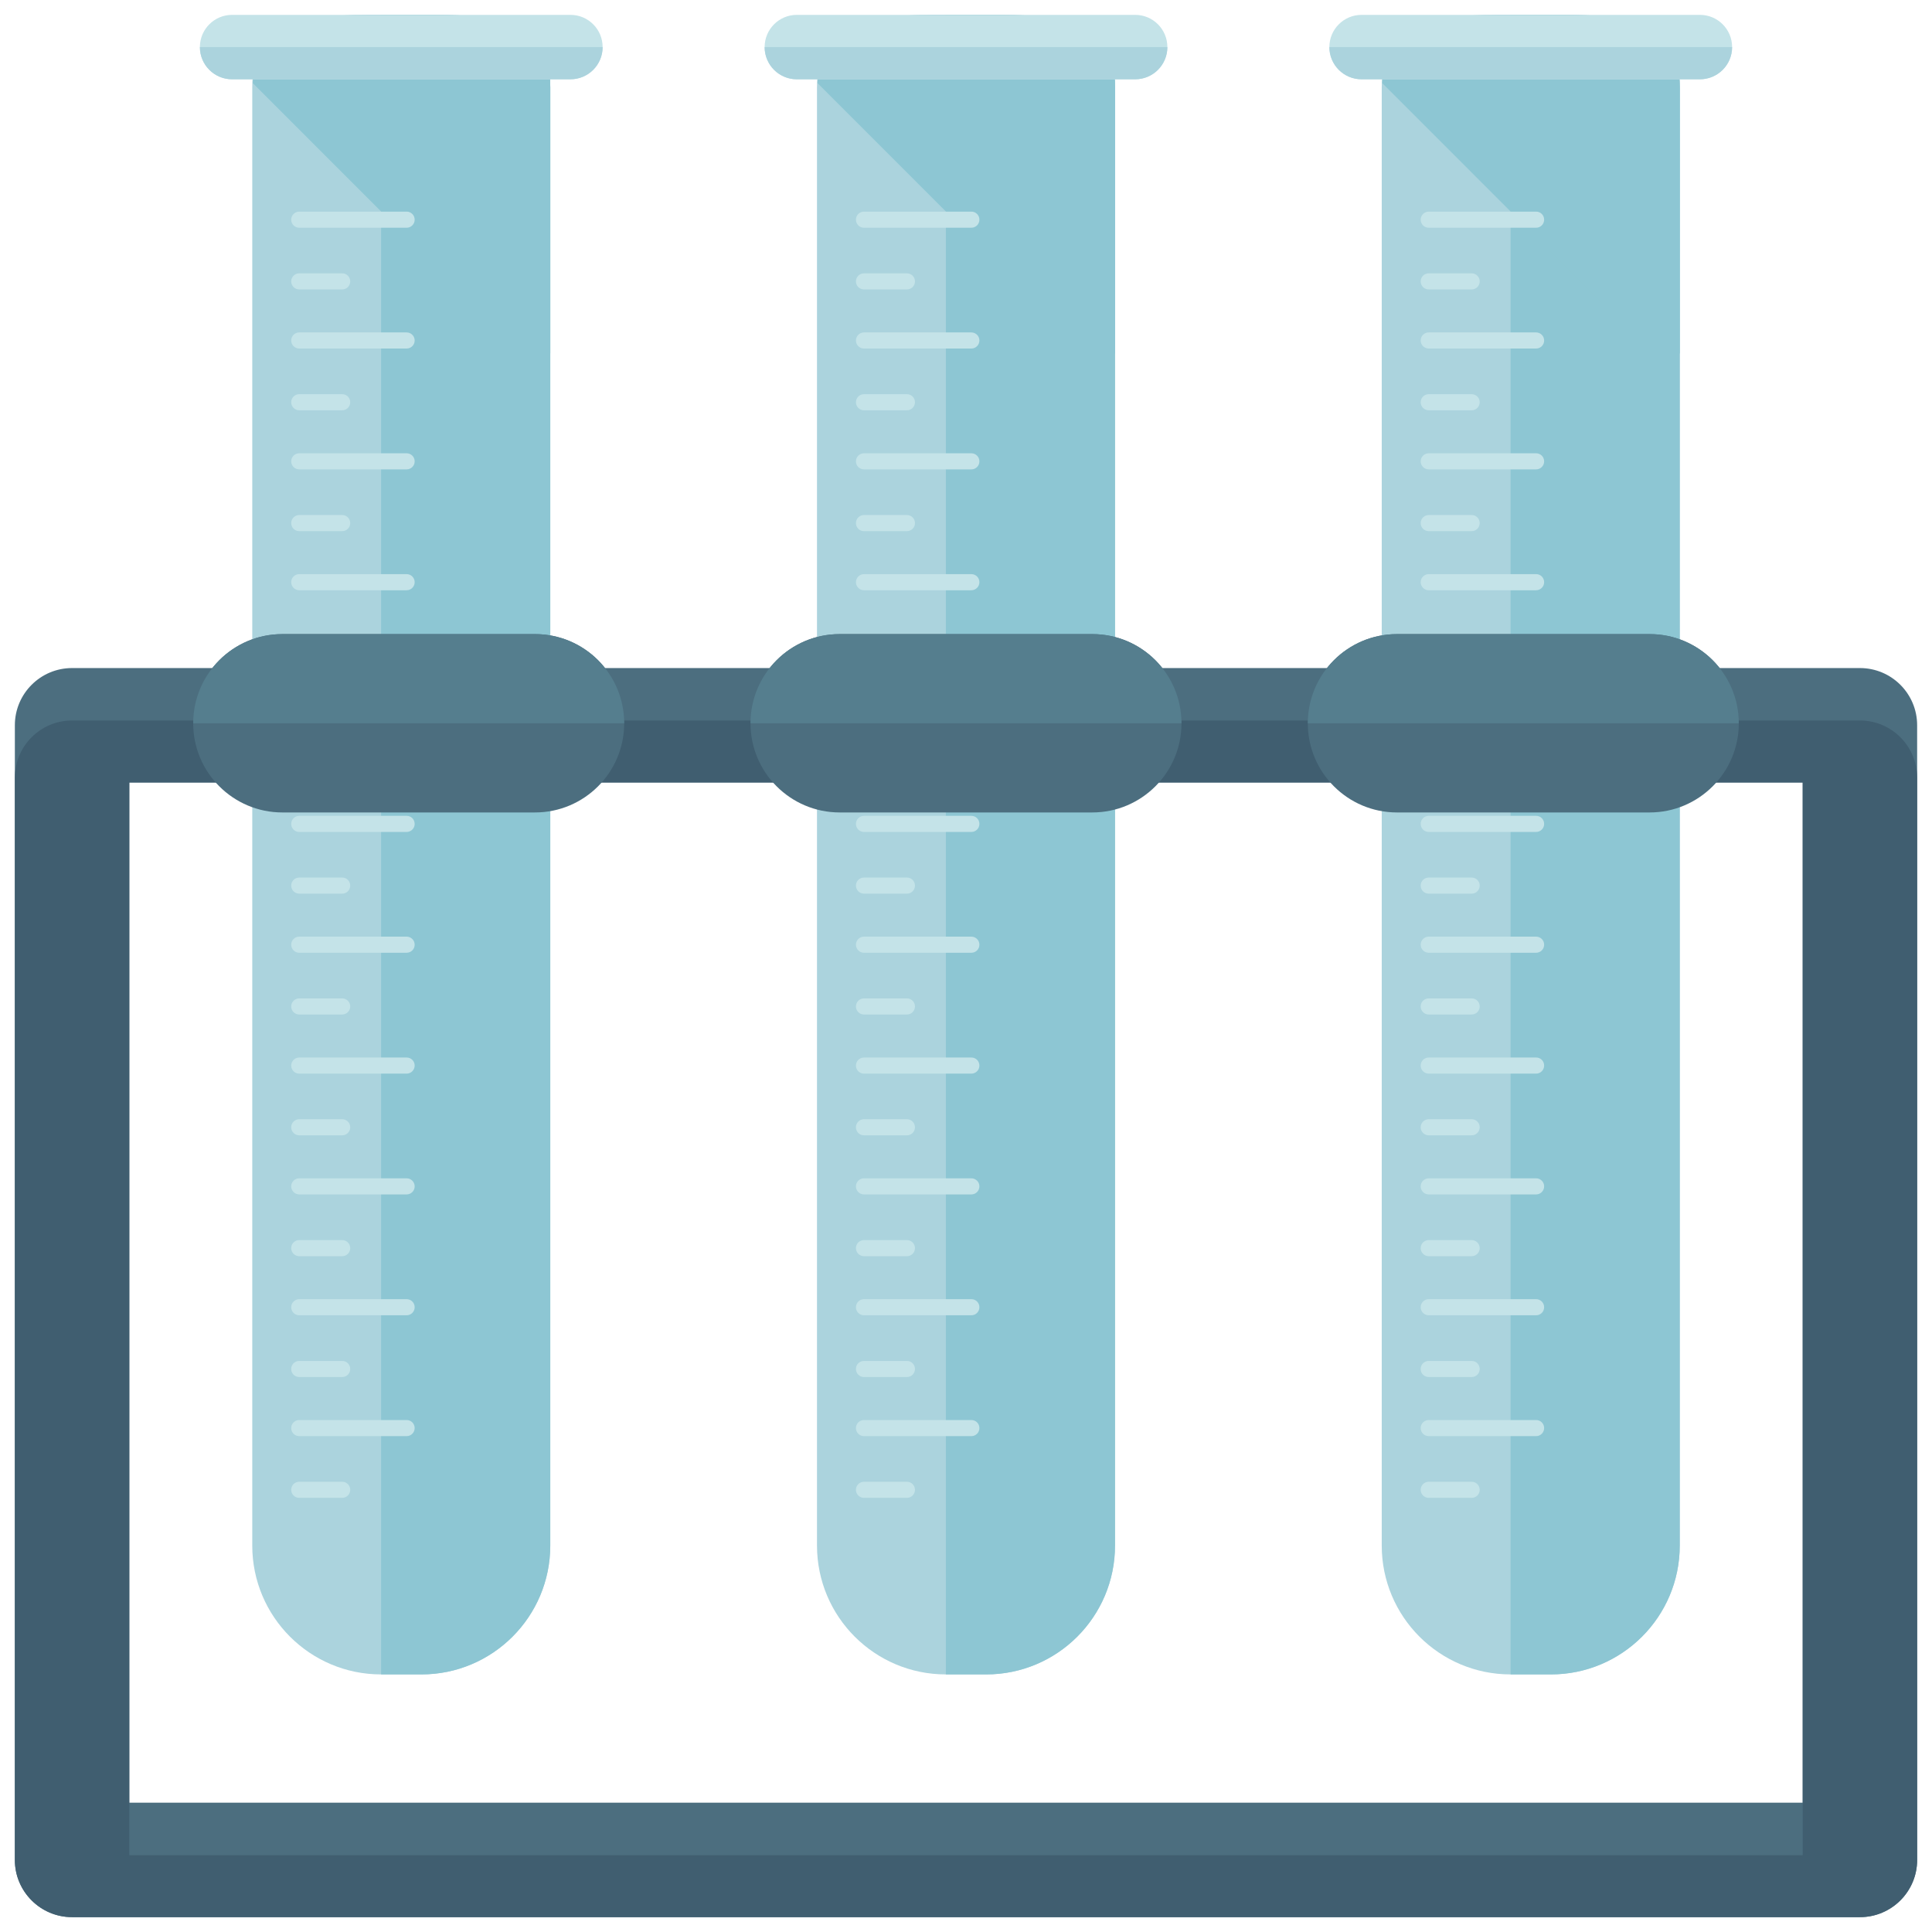 <?xml version="1.0" encoding="utf-8"?>
<!-- Generator: Adobe Illustrator 16.0.0, SVG Export Plug-In . SVG Version: 6.00 Build 0)  -->
<!DOCTYPE svg PUBLIC "-//W3C//DTD SVG 1.1//EN" "http://www.w3.org/Graphics/SVG/1.1/DTD/svg11.dtd">
<svg version="1.1" id="Layer_1" xmlns="http://www.w3.org/2000/svg" xmlns:xlink="http://www.w3.org/1999/xlink" x="0px" y="0px"
	 width="65px" height="65px" viewBox="0 0 65 65" enable-background="new 0 0 65 65" xml:space="preserve">
<g>
	<g>
		<g>
			<path fill="#4C6E7F" d="M62.575,64.5H2.425c-1.062,0-1.925-0.861-1.925-1.924V24.4c0-1.062,0.862-1.924,1.925-1.924h60.15
				c1.062,0,1.925,0.861,1.925,1.924v38.176C64.5,63.639,63.637,64.5,62.575,64.5z M4.35,60.65H60.65V26.326H4.35V60.65z"/>
		</g>
		<path fill="#405E70" d="M62.575,24.24H2.425c-1.062,0-1.925,0.861-1.925,1.925v36.411c0,1.062,0.862,1.924,1.925,1.924h60.15
			c1.062,0,1.925-0.861,1.925-1.924V26.165C64.5,25.102,63.637,24.24,62.575,24.24z M60.65,28.09V60.65v1.765H4.35V60.65V28.09
			v-1.764H60.65V28.09z"/>
	</g>
	<g>
		<g>
			<g>
				<path fill="#ABD3DD" d="M18.514,51.997c0,2.396-1.941,4.337-4.336,4.337h-1.355c-2.395,0-4.336-1.941-4.336-4.337V2.939
					c0-2.395,1.941-2.439,4.336-2.439h1.355c2.395,0,4.336,0.045,4.336,2.439V51.997z"/>
				<path fill="#8DC6D3" d="M12.822,0.5h1.355c2.395,0,4.336,0.045,4.336,2.439v49.058c0,2.396-1.941,4.337-4.336,4.337h-1.355"/>
				<path fill="#8DC6D3" d="M18.053,12.346l0.461-0.461V2.939c0-2.395-1.941-2.439-4.336-2.439h-1.355
					c-2.34,0-4.234,0.059-4.32,2.295L18.053,12.346z"/>
				<path fill="#C4E3E8" d="M20.275,1.584c0,0.598-0.484,1.084-1.084,1.084H7.809c-0.6,0-1.084-0.486-1.084-1.084l0,0
					c0-0.598,0.484-1.084,1.084-1.084h11.383C19.791,0.5,20.275,0.986,20.275,1.584L20.275,1.584z"/>
				<path fill="#ABD3DD" d="M20.275,1.584L20.275,1.584c0,0.598-0.484,1.084-1.084,1.084H7.809c-0.6,0-1.084-0.486-1.084-1.084l0,0"
					/>
				<g>
					<path fill="#C4E3E8" d="M13.951,7.391c0,0.15-0.121,0.271-0.27,0.271h-3.613c-0.15,0-0.271-0.12-0.271-0.271l0,0
						c0-0.15,0.121-0.271,0.271-0.271h3.613C13.83,7.119,13.951,7.24,13.951,7.391L13.951,7.391z"/>
					<path fill="#C4E3E8" d="M11.783,9.467c0,0.15-0.121,0.271-0.27,0.271h-1.445c-0.15,0-0.271-0.121-0.271-0.271l0,0
						c0-0.15,0.121-0.271,0.271-0.271h1.445C11.662,9.196,11.783,9.316,11.783,9.467L11.783,9.467z"/>
				</g>
				<g>
					<path fill="#C4E3E8" d="M13.951,11.455c0,0.15-0.121,0.271-0.27,0.271h-3.613c-0.15,0-0.271-0.121-0.271-0.271l0,0
						c0-0.15,0.121-0.271,0.271-0.271h3.613C13.83,11.185,13.951,11.305,13.951,11.455L13.951,11.455z"/>
					<path fill="#C4E3E8" d="M11.783,13.533c0,0.15-0.121,0.271-0.27,0.271h-1.445c-0.15,0-0.271-0.121-0.271-0.271l0,0
						c0-0.15,0.121-0.271,0.271-0.271h1.445C11.662,13.262,11.783,13.383,11.783,13.533L11.783,13.533z"/>
				</g>
				<g>
					<path fill="#C4E3E8" d="M13.951,15.521c0,0.15-0.121,0.271-0.27,0.271h-3.613c-0.15,0-0.271-0.121-0.271-0.271l0,0
						c0-0.15,0.121-0.271,0.271-0.271h3.613C13.83,15.25,13.951,15.371,13.951,15.521L13.951,15.521z"/>
					<path fill="#C4E3E8" d="M11.783,17.599c0,0.151-0.121,0.271-0.27,0.271h-1.445c-0.15,0-0.271-0.119-0.271-0.271l0,0
						c0-0.15,0.121-0.271,0.271-0.271h1.445C11.662,17.328,11.783,17.448,11.783,17.599L11.783,17.599z"/>
				</g>
				<g>
					<path fill="#C4E3E8" d="M13.951,19.587c0,0.15-0.121,0.271-0.27,0.271h-3.613c-0.15,0-0.271-0.12-0.271-0.271l0,0
						c0-0.15,0.121-0.271,0.271-0.271h3.613C13.83,19.316,13.951,19.437,13.951,19.587L13.951,19.587z"/>
					<path fill="#C4E3E8" d="M11.783,21.664c0,0.15-0.121,0.271-0.27,0.271h-1.445c-0.15,0-0.271-0.121-0.271-0.271l0,0
						c0-0.15,0.121-0.271,0.271-0.271h1.445C11.662,21.393,11.783,21.514,11.783,21.664L11.783,21.664z"/>
				</g>
				<g>
					<path fill="#C4E3E8" d="M13.951,23.652c0,0.15-0.121,0.271-0.27,0.271h-3.613c-0.15,0-0.271-0.121-0.271-0.271l0,0
						c0-0.15,0.121-0.271,0.271-0.271h3.613C13.83,23.381,13.951,23.502,13.951,23.652L13.951,23.652z"/>
					<path fill="#C4E3E8" d="M11.783,25.729c0,0.15-0.121,0.271-0.27,0.271h-1.445c-0.15,0-0.271-0.121-0.271-0.271l0,0
						c0-0.149,0.121-0.271,0.271-0.271h1.445C11.662,25.459,11.783,25.58,11.783,25.729L11.783,25.729z"/>
				</g>
				<g>
					<path fill="#C4E3E8" d="M13.951,27.719c0,0.149-0.121,0.271-0.27,0.271h-3.613c-0.15,0-0.271-0.121-0.271-0.271l0,0
						c0-0.15,0.121-0.271,0.271-0.271h3.613C13.83,27.447,13.951,27.568,13.951,27.719L13.951,27.719z"/>
					<path fill="#C4E3E8" d="M11.783,29.795c0,0.15-0.121,0.271-0.27,0.271h-1.445c-0.15,0-0.271-0.121-0.271-0.271l0,0
						c0-0.15,0.121-0.271,0.271-0.271h1.445C11.662,29.524,11.783,29.645,11.783,29.795L11.783,29.795z"/>
				</g>
				<g>
					<path fill="#C4E3E8" d="M13.951,31.783c0,0.15-0.121,0.271-0.27,0.271h-3.613c-0.15,0-0.271-0.121-0.271-0.271l0,0
						c0-0.15,0.121-0.271,0.271-0.271h3.613C13.83,31.513,13.951,31.633,13.951,31.783L13.951,31.783z"/>
					<path fill="#C4E3E8" d="M11.783,33.861c0,0.15-0.121,0.271-0.27,0.271h-1.445c-0.15,0-0.271-0.12-0.271-0.271l0,0
						c0-0.15,0.121-0.271,0.271-0.271h1.445C11.662,33.59,11.783,33.711,11.783,33.861L11.783,33.861z"/>
				</g>
				<g>
					<path fill="#C4E3E8" d="M13.951,35.85c0,0.15-0.121,0.271-0.27,0.271h-3.613c-0.15,0-0.271-0.12-0.271-0.271l0,0
						c0-0.15,0.121-0.271,0.271-0.271h3.613C13.83,35.578,13.951,35.699,13.951,35.85L13.951,35.85z"/>
					<path fill="#C4E3E8" d="M11.783,37.926c0,0.15-0.121,0.271-0.27,0.271h-1.445c-0.15,0-0.271-0.121-0.271-0.271l0,0
						c0-0.15,0.121-0.271,0.271-0.271h1.445C11.662,37.655,11.783,37.775,11.783,37.926L11.783,37.926z"/>
				</g>
				<g>
					<path fill="#C4E3E8" d="M13.951,39.914c0,0.15-0.121,0.271-0.27,0.271h-3.613c-0.15,0-0.271-0.121-0.271-0.271l0,0
						c0-0.149,0.121-0.271,0.271-0.271h3.613C13.83,39.644,13.951,39.765,13.951,39.914L13.951,39.914z"/>
					<path fill="#C4E3E8" d="M11.783,41.992c0,0.15-0.121,0.271-0.27,0.271h-1.445c-0.15,0-0.271-0.121-0.271-0.271l0,0
						c0-0.15,0.121-0.271,0.271-0.271h1.445C11.662,41.721,11.783,41.842,11.783,41.992L11.783,41.992z"/>
				</g>
				<g>
					<path fill="#C4E3E8" d="M13.951,43.98c0,0.15-0.121,0.271-0.27,0.271h-3.613c-0.15,0-0.271-0.121-0.271-0.271l0,0
						c0-0.15,0.121-0.271,0.271-0.271h3.613C13.83,43.709,13.951,43.83,13.951,43.98L13.951,43.98z"/>
					<path fill="#C4E3E8" d="M11.783,46.058c0,0.151-0.121,0.271-0.27,0.271h-1.445c-0.15,0-0.271-0.119-0.271-0.271l0,0
						c0-0.15,0.121-0.271,0.271-0.271h1.445C11.662,45.787,11.783,45.907,11.783,46.058L11.783,46.058z"/>
				</g>
				<g>
					<path fill="#C4E3E8" d="M13.951,48.046c0,0.15-0.121,0.271-0.27,0.271h-3.613c-0.15,0-0.271-0.12-0.271-0.271l0,0
						c0-0.15,0.121-0.271,0.271-0.271h3.613C13.83,47.775,13.951,47.896,13.951,48.046L13.951,48.046z"/>
					<path fill="#C4E3E8" d="M11.783,50.123c0,0.15-0.121,0.271-0.27,0.271h-1.445c-0.15,0-0.271-0.121-0.271-0.271l0,0
						c0-0.15,0.121-0.271,0.271-0.271h1.445C11.662,49.852,11.783,49.973,11.783,50.123L11.783,50.123z"/>
				</g>
			</g>
			<g>
				<path fill="#ABD3DD" d="M37.514,51.997c0,2.396-1.941,4.337-4.336,4.337h-1.355c-2.395,0-4.336-1.941-4.336-4.337V2.939
					c0-2.395,1.941-2.439,4.336-2.439h1.355c2.395,0,4.336,0.045,4.336,2.439V51.997z"/>
				<path fill="#8DC6D3" d="M31.822,0.5h1.355c2.395,0,4.336,0.045,4.336,2.439v49.058c0,2.396-1.941,4.337-4.336,4.337h-1.355"/>
				<path fill="#8DC6D3" d="M37.053,12.346l0.461-0.461V2.939c0-2.395-1.941-2.439-4.336-2.439h-1.355
					c-2.34,0-4.234,0.059-4.32,2.295L37.053,12.346z"/>
				<path fill="#C4E3E8" d="M39.275,1.584c0,0.598-0.484,1.084-1.084,1.084H26.809c-0.6,0-1.084-0.486-1.084-1.084l0,0
					c0-0.598,0.484-1.084,1.084-1.084h11.383C38.791,0.5,39.275,0.986,39.275,1.584L39.275,1.584z"/>
				<path fill="#ABD3DD" d="M39.275,1.584L39.275,1.584c0,0.598-0.484,1.084-1.084,1.084H26.809c-0.6,0-1.084-0.486-1.084-1.084l0,0
					"/>
				<g>
					<path fill="#C4E3E8" d="M32.951,7.391c0,0.15-0.121,0.271-0.27,0.271h-3.613c-0.15,0-0.271-0.12-0.271-0.271l0,0
						c0-0.15,0.121-0.271,0.271-0.271h3.613C32.83,7.119,32.951,7.24,32.951,7.391L32.951,7.391z"/>
					<path fill="#C4E3E8" d="M30.783,9.467c0,0.15-0.121,0.271-0.27,0.271h-1.445c-0.15,0-0.271-0.121-0.271-0.271l0,0
						c0-0.15,0.121-0.271,0.271-0.271h1.445C30.662,9.196,30.783,9.316,30.783,9.467L30.783,9.467z"/>
				</g>
				<g>
					<path fill="#C4E3E8" d="M32.951,11.455c0,0.15-0.121,0.271-0.27,0.271h-3.613c-0.15,0-0.271-0.121-0.271-0.271l0,0
						c0-0.15,0.121-0.271,0.271-0.271h3.613C32.83,11.185,32.951,11.305,32.951,11.455L32.951,11.455z"/>
					<path fill="#C4E3E8" d="M30.783,13.533c0,0.15-0.121,0.271-0.27,0.271h-1.445c-0.15,0-0.271-0.121-0.271-0.271l0,0
						c0-0.15,0.121-0.271,0.271-0.271h1.445C30.662,13.262,30.783,13.383,30.783,13.533L30.783,13.533z"/>
				</g>
				<g>
					<path fill="#C4E3E8" d="M32.951,15.521c0,0.15-0.121,0.271-0.27,0.271h-3.613c-0.15,0-0.271-0.121-0.271-0.271l0,0
						c0-0.15,0.121-0.271,0.271-0.271h3.613C32.83,15.25,32.951,15.371,32.951,15.521L32.951,15.521z"/>
					<path fill="#C4E3E8" d="M30.783,17.599c0,0.151-0.121,0.271-0.27,0.271h-1.445c-0.15,0-0.271-0.119-0.271-0.271l0,0
						c0-0.15,0.121-0.271,0.271-0.271h1.445C30.662,17.328,30.783,17.448,30.783,17.599L30.783,17.599z"/>
				</g>
				<g>
					<path fill="#C4E3E8" d="M32.951,19.587c0,0.15-0.121,0.271-0.27,0.271h-3.613c-0.15,0-0.271-0.12-0.271-0.271l0,0
						c0-0.15,0.121-0.271,0.271-0.271h3.613C32.83,19.316,32.951,19.437,32.951,19.587L32.951,19.587z"/>
					<path fill="#C4E3E8" d="M30.783,21.664c0,0.15-0.121,0.271-0.27,0.271h-1.445c-0.15,0-0.271-0.121-0.271-0.271l0,0
						c0-0.15,0.121-0.271,0.271-0.271h1.445C30.662,21.393,30.783,21.514,30.783,21.664L30.783,21.664z"/>
				</g>
				<g>
					<path fill="#C4E3E8" d="M32.951,23.652c0,0.15-0.121,0.271-0.27,0.271h-3.613c-0.15,0-0.271-0.121-0.271-0.271l0,0
						c0-0.15,0.121-0.271,0.271-0.271h3.613C32.83,23.381,32.951,23.502,32.951,23.652L32.951,23.652z"/>
					<path fill="#C4E3E8" d="M30.783,25.729c0,0.15-0.121,0.271-0.27,0.271h-1.445c-0.15,0-0.271-0.121-0.271-0.271l0,0
						c0-0.149,0.121-0.271,0.271-0.271h1.445C30.662,25.459,30.783,25.58,30.783,25.729L30.783,25.729z"/>
				</g>
				<g>
					<path fill="#C4E3E8" d="M32.951,27.719c0,0.149-0.121,0.271-0.27,0.271h-3.613c-0.15,0-0.271-0.121-0.271-0.271l0,0
						c0-0.15,0.121-0.271,0.271-0.271h3.613C32.83,27.447,32.951,27.568,32.951,27.719L32.951,27.719z"/>
					<path fill="#C4E3E8" d="M30.783,29.795c0,0.15-0.121,0.271-0.27,0.271h-1.445c-0.15,0-0.271-0.121-0.271-0.271l0,0
						c0-0.15,0.121-0.271,0.271-0.271h1.445C30.662,29.524,30.783,29.645,30.783,29.795L30.783,29.795z"/>
				</g>
				<g>
					<path fill="#C4E3E8" d="M32.951,31.783c0,0.15-0.121,0.271-0.27,0.271h-3.613c-0.15,0-0.271-0.121-0.271-0.271l0,0
						c0-0.15,0.121-0.271,0.271-0.271h3.613C32.83,31.513,32.951,31.633,32.951,31.783L32.951,31.783z"/>
					<path fill="#C4E3E8" d="M30.783,33.861c0,0.15-0.121,0.271-0.27,0.271h-1.445c-0.15,0-0.271-0.12-0.271-0.271l0,0
						c0-0.15,0.121-0.271,0.271-0.271h1.445C30.662,33.59,30.783,33.711,30.783,33.861L30.783,33.861z"/>
				</g>
				<g>
					<path fill="#C4E3E8" d="M32.951,35.85c0,0.15-0.121,0.271-0.27,0.271h-3.613c-0.15,0-0.271-0.12-0.271-0.271l0,0
						c0-0.15,0.121-0.271,0.271-0.271h3.613C32.83,35.578,32.951,35.699,32.951,35.85L32.951,35.85z"/>
					<path fill="#C4E3E8" d="M30.783,37.926c0,0.15-0.121,0.271-0.27,0.271h-1.445c-0.15,0-0.271-0.121-0.271-0.271l0,0
						c0-0.15,0.121-0.271,0.271-0.271h1.445C30.662,37.655,30.783,37.775,30.783,37.926L30.783,37.926z"/>
				</g>
				<g>
					<path fill="#C4E3E8" d="M32.951,39.914c0,0.15-0.121,0.271-0.27,0.271h-3.613c-0.15,0-0.271-0.121-0.271-0.271l0,0
						c0-0.149,0.121-0.271,0.271-0.271h3.613C32.83,39.644,32.951,39.765,32.951,39.914L32.951,39.914z"/>
					<path fill="#C4E3E8" d="M30.783,41.992c0,0.15-0.121,0.271-0.27,0.271h-1.445c-0.15,0-0.271-0.121-0.271-0.271l0,0
						c0-0.15,0.121-0.271,0.271-0.271h1.445C30.662,41.721,30.783,41.842,30.783,41.992L30.783,41.992z"/>
				</g>
				<g>
					<path fill="#C4E3E8" d="M32.951,43.98c0,0.15-0.121,0.271-0.27,0.271h-3.613c-0.15,0-0.271-0.121-0.271-0.271l0,0
						c0-0.15,0.121-0.271,0.271-0.271h3.613C32.83,43.709,32.951,43.83,32.951,43.98L32.951,43.98z"/>
					<path fill="#C4E3E8" d="M30.783,46.058c0,0.151-0.121,0.271-0.27,0.271h-1.445c-0.15,0-0.271-0.119-0.271-0.271l0,0
						c0-0.15,0.121-0.271,0.271-0.271h1.445C30.662,45.787,30.783,45.907,30.783,46.058L30.783,46.058z"/>
				</g>
				<g>
					<path fill="#C4E3E8" d="M32.951,48.046c0,0.15-0.121,0.271-0.27,0.271h-3.613c-0.15,0-0.271-0.12-0.271-0.271l0,0
						c0-0.15,0.121-0.271,0.271-0.271h3.613C32.83,47.775,32.951,47.896,32.951,48.046L32.951,48.046z"/>
					<path fill="#C4E3E8" d="M30.783,50.123c0,0.15-0.121,0.271-0.27,0.271h-1.445c-0.15,0-0.271-0.121-0.271-0.271l0,0
						c0-0.15,0.121-0.271,0.271-0.271h1.445C30.662,49.852,30.783,49.973,30.783,50.123L30.783,50.123z"/>
				</g>
			</g>
			<g>
				<path fill="#ABD3DD" d="M56.514,51.997c0,2.396-1.941,4.337-4.336,4.337h-1.355c-2.395,0-4.336-1.941-4.336-4.337V2.939
					c0-2.395,1.941-2.439,4.336-2.439h1.355c2.395,0,4.336,0.045,4.336,2.439V51.997z"/>
				<path fill="#8DC6D3" d="M50.822,0.5h1.355c2.395,0,4.336,0.045,4.336,2.439v49.058c0,2.396-1.941,4.337-4.336,4.337h-1.355"/>
				<path fill="#8DC6D3" d="M56.053,12.346l0.461-0.461V2.939c0-2.395-1.941-2.439-4.336-2.439h-1.355
					c-2.34,0-4.234,0.059-4.32,2.295L56.053,12.346z"/>
				<path fill="#C4E3E8" d="M58.275,1.584c0,0.598-0.484,1.084-1.084,1.084H45.809c-0.6,0-1.084-0.486-1.084-1.084l0,0
					c0-0.598,0.484-1.084,1.084-1.084h11.383C57.791,0.5,58.275,0.986,58.275,1.584L58.275,1.584z"/>
				<path fill="#ABD3DD" d="M58.275,1.584L58.275,1.584c0,0.598-0.484,1.084-1.084,1.084H45.809c-0.6,0-1.084-0.486-1.084-1.084l0,0
					"/>
				<g>
					<path fill="#C4E3E8" d="M51.951,7.391c0,0.15-0.121,0.271-0.27,0.271h-3.613c-0.15,0-0.271-0.12-0.271-0.271l0,0
						c0-0.15,0.121-0.271,0.271-0.271h3.613C51.83,7.119,51.951,7.24,51.951,7.391L51.951,7.391z"/>
					<path fill="#C4E3E8" d="M49.783,9.467c0,0.15-0.121,0.271-0.27,0.271h-1.445c-0.15,0-0.271-0.121-0.271-0.271l0,0
						c0-0.15,0.121-0.271,0.271-0.271h1.445C49.662,9.196,49.783,9.316,49.783,9.467L49.783,9.467z"/>
				</g>
				<g>
					<path fill="#C4E3E8" d="M51.951,11.455c0,0.15-0.121,0.271-0.27,0.271h-3.613c-0.15,0-0.271-0.121-0.271-0.271l0,0
						c0-0.15,0.121-0.271,0.271-0.271h3.613C51.83,11.185,51.951,11.305,51.951,11.455L51.951,11.455z"/>
					<path fill="#C4E3E8" d="M49.783,13.533c0,0.15-0.121,0.271-0.27,0.271h-1.445c-0.15,0-0.271-0.121-0.271-0.271l0,0
						c0-0.15,0.121-0.271,0.271-0.271h1.445C49.662,13.262,49.783,13.383,49.783,13.533L49.783,13.533z"/>
				</g>
				<g>
					<path fill="#C4E3E8" d="M51.951,15.521c0,0.15-0.121,0.271-0.27,0.271h-3.613c-0.15,0-0.271-0.121-0.271-0.271l0,0
						c0-0.15,0.121-0.271,0.271-0.271h3.613C51.83,15.25,51.951,15.371,51.951,15.521L51.951,15.521z"/>
					<path fill="#C4E3E8" d="M49.783,17.599c0,0.151-0.121,0.271-0.27,0.271h-1.445c-0.15,0-0.271-0.119-0.271-0.271l0,0
						c0-0.15,0.121-0.271,0.271-0.271h1.445C49.662,17.328,49.783,17.448,49.783,17.599L49.783,17.599z"/>
				</g>
				<g>
					<path fill="#C4E3E8" d="M51.951,19.587c0,0.15-0.121,0.271-0.27,0.271h-3.613c-0.15,0-0.271-0.12-0.271-0.271l0,0
						c0-0.15,0.121-0.271,0.271-0.271h3.613C51.83,19.316,51.951,19.437,51.951,19.587L51.951,19.587z"/>
					<path fill="#C4E3E8" d="M49.783,21.664c0,0.15-0.121,0.271-0.27,0.271h-1.445c-0.15,0-0.271-0.121-0.271-0.271l0,0
						c0-0.15,0.121-0.271,0.271-0.271h1.445C49.662,21.393,49.783,21.514,49.783,21.664L49.783,21.664z"/>
				</g>
				<g>
					<path fill="#C4E3E8" d="M51.951,23.652c0,0.15-0.121,0.271-0.27,0.271h-3.613c-0.15,0-0.271-0.121-0.271-0.271l0,0
						c0-0.15,0.121-0.271,0.271-0.271h3.613C51.83,23.381,51.951,23.502,51.951,23.652L51.951,23.652z"/>
					<path fill="#C4E3E8" d="M49.783,25.729c0,0.15-0.121,0.271-0.27,0.271h-1.445c-0.15,0-0.271-0.121-0.271-0.271l0,0
						c0-0.149,0.121-0.271,0.271-0.271h1.445C49.662,25.459,49.783,25.58,49.783,25.729L49.783,25.729z"/>
				</g>
				<g>
					<path fill="#C4E3E8" d="M51.951,27.719c0,0.149-0.121,0.271-0.27,0.271h-3.613c-0.15,0-0.271-0.121-0.271-0.271l0,0
						c0-0.15,0.121-0.271,0.271-0.271h3.613C51.83,27.447,51.951,27.568,51.951,27.719L51.951,27.719z"/>
					<path fill="#C4E3E8" d="M49.783,29.795c0,0.15-0.121,0.271-0.27,0.271h-1.445c-0.15,0-0.271-0.121-0.271-0.271l0,0
						c0-0.15,0.121-0.271,0.271-0.271h1.445C49.662,29.524,49.783,29.645,49.783,29.795L49.783,29.795z"/>
				</g>
				<g>
					<path fill="#C4E3E8" d="M51.951,31.783c0,0.15-0.121,0.271-0.27,0.271h-3.613c-0.15,0-0.271-0.121-0.271-0.271l0,0
						c0-0.15,0.121-0.271,0.271-0.271h3.613C51.83,31.513,51.951,31.633,51.951,31.783L51.951,31.783z"/>
					<path fill="#C4E3E8" d="M49.783,33.861c0,0.15-0.121,0.271-0.27,0.271h-1.445c-0.15,0-0.271-0.12-0.271-0.271l0,0
						c0-0.15,0.121-0.271,0.271-0.271h1.445C49.662,33.59,49.783,33.711,49.783,33.861L49.783,33.861z"/>
				</g>
				<g>
					<path fill="#C4E3E8" d="M51.951,35.85c0,0.15-0.121,0.271-0.27,0.271h-3.613c-0.15,0-0.271-0.12-0.271-0.271l0,0
						c0-0.15,0.121-0.271,0.271-0.271h3.613C51.83,35.578,51.951,35.699,51.951,35.85L51.951,35.85z"/>
					<path fill="#C4E3E8" d="M49.783,37.926c0,0.15-0.121,0.271-0.27,0.271h-1.445c-0.15,0-0.271-0.121-0.271-0.271l0,0
						c0-0.15,0.121-0.271,0.271-0.271h1.445C49.662,37.655,49.783,37.775,49.783,37.926L49.783,37.926z"/>
				</g>
				<g>
					<path fill="#C4E3E8" d="M51.951,39.914c0,0.15-0.121,0.271-0.27,0.271h-3.613c-0.15,0-0.271-0.121-0.271-0.271l0,0
						c0-0.149,0.121-0.271,0.271-0.271h3.613C51.83,39.644,51.951,39.765,51.951,39.914L51.951,39.914z"/>
					<path fill="#C4E3E8" d="M49.783,41.992c0,0.15-0.121,0.271-0.27,0.271h-1.445c-0.15,0-0.271-0.121-0.271-0.271l0,0
						c0-0.15,0.121-0.271,0.271-0.271h1.445C49.662,41.721,49.783,41.842,49.783,41.992L49.783,41.992z"/>
				</g>
				<g>
					<path fill="#C4E3E8" d="M51.951,43.98c0,0.15-0.121,0.271-0.27,0.271h-3.613c-0.15,0-0.271-0.121-0.271-0.271l0,0
						c0-0.15,0.121-0.271,0.271-0.271h3.613C51.83,43.709,51.951,43.83,51.951,43.98L51.951,43.98z"/>
					<path fill="#C4E3E8" d="M49.783,46.058c0,0.151-0.121,0.271-0.27,0.271h-1.445c-0.15,0-0.271-0.119-0.271-0.271l0,0
						c0-0.15,0.121-0.271,0.271-0.271h1.445C49.662,45.787,49.783,45.907,49.783,46.058L49.783,46.058z"/>
				</g>
				<g>
					<path fill="#C4E3E8" d="M51.951,48.046c0,0.15-0.121,0.271-0.27,0.271h-3.613c-0.15,0-0.271-0.12-0.271-0.271l0,0
						c0-0.15,0.121-0.271,0.271-0.271h3.613C51.83,47.775,51.951,47.896,51.951,48.046L51.951,48.046z"/>
					<path fill="#C4E3E8" d="M49.783,50.123c0,0.15-0.121,0.271-0.27,0.271h-1.445c-0.15,0-0.271-0.121-0.271-0.271l0,0
						c0-0.15,0.121-0.271,0.271-0.271h1.445C49.662,49.852,49.783,49.973,49.783,50.123L49.783,50.123z"/>
				</g>
			</g>
		</g>
		<g>
			<g>
				<path fill="#4C6E7F" d="M21,24.334c0,1.656-1.343,3-3,3H9.5c-1.657,0-3-1.344-3-3l0,0c0-1.658,1.343-3,3-3H18
					C19.657,21.334,21,22.676,21,24.334L21,24.334z"/>
				<path fill="#557E8E" d="M6.5,24.334L6.5,24.334c0-1.658,1.343-3,3-3H18c1.657,0,3,1.342,3,3l0,0"/>
			</g>
			<g>
				<path fill="#4C6E7F" d="M39.75,24.334c0,1.656-1.343,3-3,3h-8.5c-1.657,0-3-1.344-3-3l0,0c0-1.658,1.343-3,3-3h8.5
					C38.407,21.334,39.75,22.676,39.75,24.334L39.75,24.334z"/>
				<path fill="#557E8E" d="M25.25,24.334L25.25,24.334c0-1.658,1.343-3,3-3h8.5c1.657,0,3,1.342,3,3l0,0"/>
			</g>
			<g>
				<path fill="#4C6E7F" d="M58.5,24.334c0,1.656-1.343,3-3,3H47c-1.657,0-3-1.344-3-3l0,0c0-1.658,1.343-3,3-3h8.5
					C57.157,21.334,58.5,22.676,58.5,24.334L58.5,24.334z"/>
				<path fill="#557E8E" d="M44,24.334L44,24.334c0-1.658,1.343-3,3-3h8.5c1.657,0,3,1.342,3,3l0,0"/>
			</g>
		</g>
	</g>
</g>
</svg>
